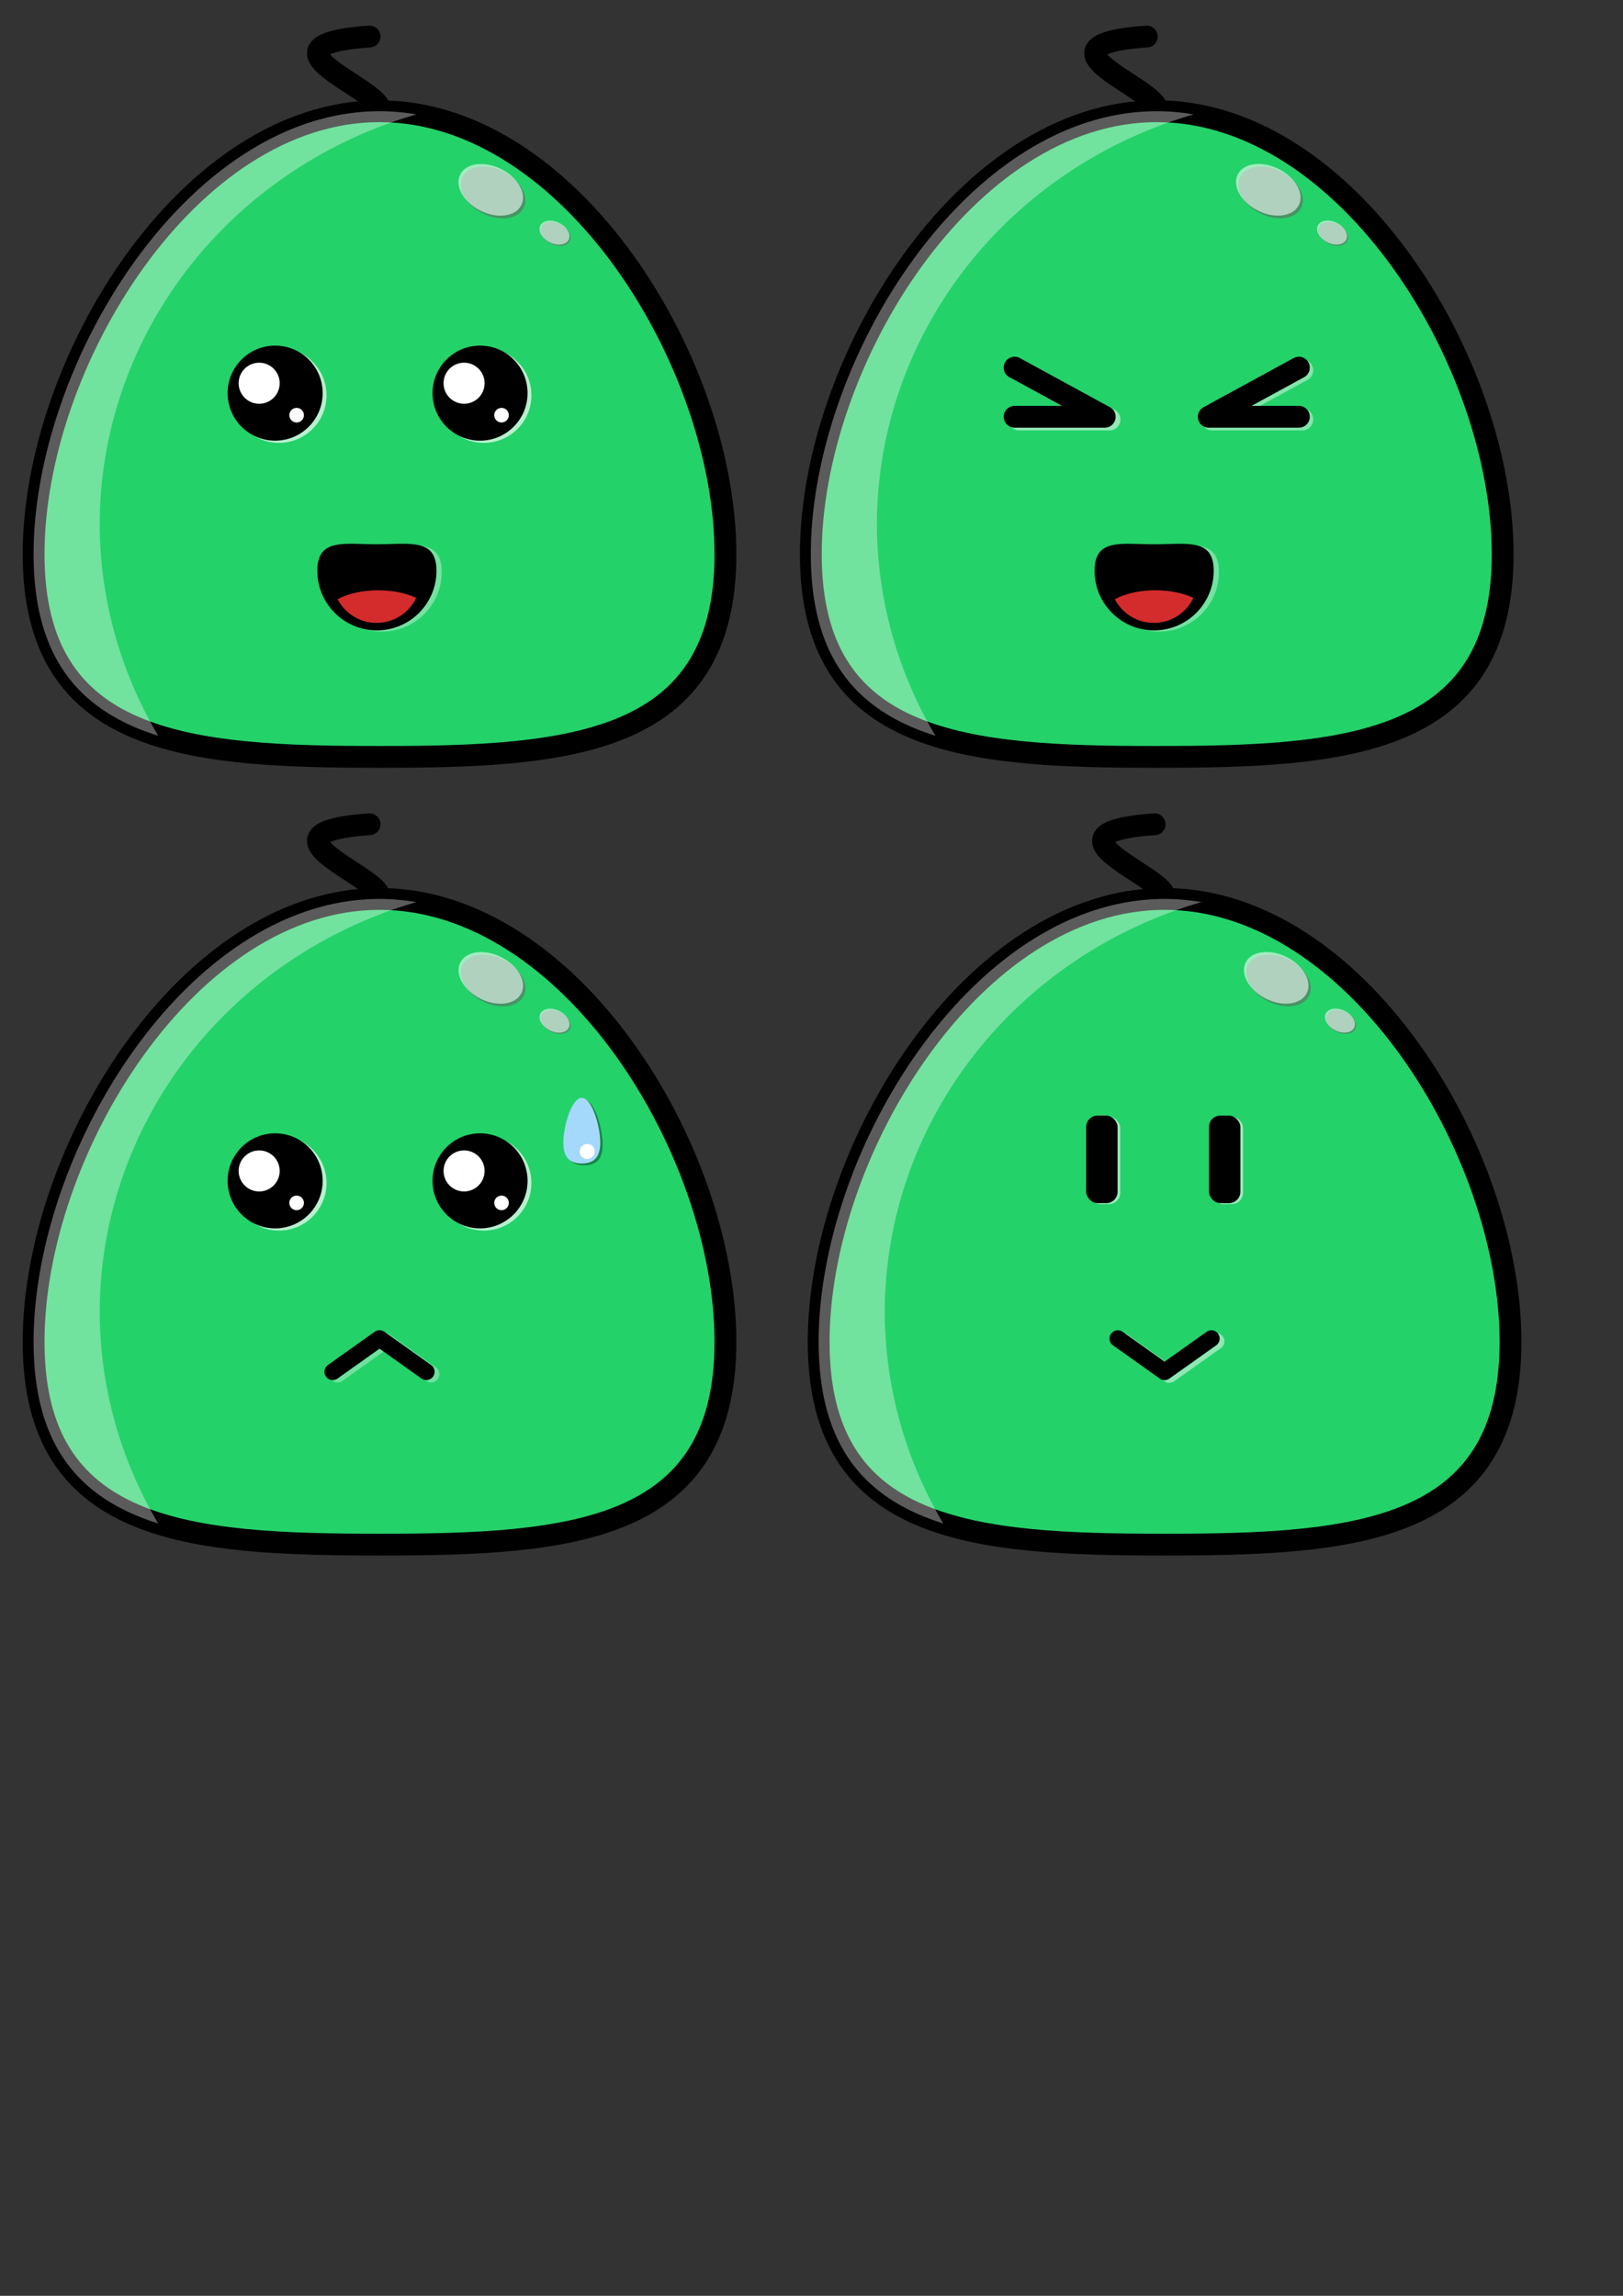 <?xml version="1.0" encoding="UTF-8" standalone="no"?>
<!-- Created with Inkscape (http://www.inkscape.org/) -->

<svg
   xmlns:dc="http://purl.org/dc/elements/1.1/"
   xmlns:cc="http://creativecommons.org/ns#"
   xmlns:rdf="http://www.w3.org/1999/02/22-rdf-syntax-ns#"
   xmlns:svg="http://www.w3.org/2000/svg"
   xmlns="http://www.w3.org/2000/svg"
   xmlns:sodipodi="http://sodipodi.sourceforge.net/DTD/sodipodi-0.dtd"
   xmlns:inkscape="http://www.inkscape.org/namespaces/inkscape"
   width="210mm"
   height="297mm"
   viewBox="0 0 744.094 1052.362"
   id="svg2"
   version="1.1"
   inkscape:version="0.91 r"
   sodipodi:docname="slime.svg">
  <rect x="0" y="0" width="744.094" height="1052.362" fill="#333333" stroke="none"/>
  <defs
     id="defs4" />
  <sodipodi:namedview
     id="base"
     pagecolor="#ffffff"
     bordercolor="#666666"
     borderopacity="1.0"
     inkscape:pageopacity="0.0"
     inkscape:pageshadow="2"
     inkscape:zoom="0.56400295"
     inkscape:cx="149.4612"
     inkscape:cy="683.4712"
     inkscape:document-units="px"
     inkscape:current-layer="layer1"
     showgrid="false"
     inkscape:window-width="1366"
     inkscape:window-height="706"
     inkscape:window-x="0"
     inkscape:window-y="36"
     inkscape:window-maximized="1" />
  <g
     inkscape:label="Layer 1"
     inkscape:groupmode="layer"
     id="layer1">
    <g
       id="g4588"
       inkscape:export-xdpi="25.306561"
       inkscape:export-ydpi="25.306561">
      <path
         inkscape:connector-curvature="0"
         id="path4226"
         d="M 169.442,16.75 C 94.678,22 228.13,55.456 146.674,55.456"
         style="fill:none;fill-rule:evenodd;stroke:#000000;stroke-width:10;stroke-linecap:round;stroke-linejoin:miter;stroke-miterlimit:4;stroke-dasharray:none;stroke-opacity:1" />
      <path
         sodipodi:nodetypes="sssss"
         inkscape:connector-curvature="0"
         id="path4136"
         d="m 332.593,254.026 c -10e-6,87.589 -71.005,92.934 -158.594,92.934 -87.589,0 -158.594,-5.345 -158.594,-92.934 0,-87.589 71.005,-203.041 158.594,-203.041 87.589,0 158.594,115.452 158.594,203.041 z"
         style="opacity:1;fill:#24d26a;fill-opacity:1;stroke:#000000;stroke-width:10;stroke-linecap:butt;stroke-linejoin:miter;stroke-miterlimit:4;stroke-dasharray:none;stroke-opacity:1" />
      <path
         id="path4139"
         d="m 173.999,50.985 c -87.589,0 -158.594,115.452 -158.594,203.041 10e-6,48.991 22.218,72.247 57.123,83.234 A 204.051,196.475 0 0 1 45.71,240.389 204.051,196.475 0 0 1 190.929,52.434 c -5.563,-0.945 -11.21,-1.449 -16.93,-1.449 z"
         style="opacity:1;fill:#ffffff;fill-opacity:0.358;stroke:none;stroke-width:5;stroke-linecap:square;stroke-linejoin:miter;stroke-miterlimit:4;stroke-dasharray:none;stroke-opacity:1"
         inkscape:connector-curvature="0" />
      <ellipse
         style="opacity:1;fill:#656565;fill-opacity:0.567;stroke:none;stroke-width:5;stroke-linecap:square;stroke-linejoin:miter;stroke-miterlimit:4;stroke-dasharray:none;stroke-opacity:1"
         id="ellipse4175"
         cx="22.564"
         cy="241.534"
         rx="10.657"
         ry="15.657"
         transform="matrix(0.449,-0.894,0.894,0.449,0,0)" />
      <ellipse
         transform="matrix(0.449,-0.894,0.894,0.449,0,0)"
         ry="15.657"
         rx="10.657"
         cy="240.015"
         cx="23.2"
         id="path4155"
         style="opacity:1;fill:#ffffff;fill-opacity:0.567;stroke:none;stroke-width:5;stroke-linecap:square;stroke-linejoin:miter;stroke-miterlimit:4;stroke-dasharray:none;stroke-opacity:1" />
      <ellipse
         transform="matrix(0.449,-0.894,0.894,0.449,0,0)"
         ry="7.263"
         rx="4.944"
         cy="275.634"
         cx="18.487"
         id="ellipse4177"
         style="opacity:1;fill:#656565;fill-opacity:0.567;stroke:none;stroke-width:5;stroke-linecap:square;stroke-linejoin:miter;stroke-miterlimit:4;stroke-dasharray:none;stroke-opacity:1" />
      <ellipse
         style="opacity:1;fill:#ffffff;fill-opacity:0.567;stroke:none;stroke-width:5;stroke-linecap:square;stroke-linejoin:miter;stroke-miterlimit:4;stroke-dasharray:none;stroke-opacity:1"
         id="ellipse4179"
         cx="18.782"
         cy="274.93"
         rx="4.944"
         ry="7.263"
         transform="matrix(0.449,-0.894,0.894,0.449,0,0)" />
      <g
         transform="translate(-2.585,0)"
         id="g4355">
        <g
           id="g4191"
           transform="translate(-115.915,-5.366)">
          <circle
             style="opacity:1;fill:#ffffff;fill-opacity:0.668;stroke:none;stroke-width:5;stroke-linecap:square;stroke-linejoin:miter;stroke-miterlimit:4;stroke-dasharray:none;stroke-opacity:1"
             id="circle4165"
             cx="246.411"
             cy="186.587"
             r="21.786" />
          <circle
             r="21.786"
             cy="185.576"
             cx="244.643"
             id="path4159"
             style="opacity:1;fill:#000000;fill-opacity:1;stroke:none;stroke-width:5;stroke-linecap:square;stroke-linejoin:miter;stroke-miterlimit:4;stroke-dasharray:none;stroke-opacity:1" />
          <circle
             style="opacity:1;fill:#ffffff;fill-opacity:1;stroke:none;stroke-width:5;stroke-linecap:square;stroke-linejoin:miter;stroke-miterlimit:4;stroke-dasharray:none;stroke-opacity:1"
             id="circle4161"
             cx="254.492"
             cy="195.678"
             r="3.35" />
          <circle
             r="9.411"
             cy="181.031"
             cx="237.319"
             id="circle4163"
             style="opacity:1;fill:#ffffff;fill-opacity:1;stroke:none;stroke-width:5;stroke-linecap:square;stroke-linejoin:miter;stroke-miterlimit:4;stroke-dasharray:none;stroke-opacity:1" />
        </g>
        <g
           id="g4197"
           transform="translate(-21.971,-5.366)">
          <circle
             r="21.786"
             cy="186.587"
             cx="246.411"
             id="circle4199"
             style="opacity:1;fill:#ffffff;fill-opacity:0.668;stroke:none;stroke-width:5;stroke-linecap:square;stroke-linejoin:miter;stroke-miterlimit:4;stroke-dasharray:none;stroke-opacity:1" />
          <circle
             style="opacity:1;fill:#000000;fill-opacity:1;stroke:none;stroke-width:5;stroke-linecap:square;stroke-linejoin:miter;stroke-miterlimit:4;stroke-dasharray:none;stroke-opacity:1"
             id="circle4201"
             cx="244.643"
             cy="185.576"
             r="21.786" />
          <circle
             r="3.35"
             cy="195.678"
             cx="254.492"
             id="circle4203"
             style="opacity:1;fill:#ffffff;fill-opacity:1;stroke:none;stroke-width:5;stroke-linecap:square;stroke-linejoin:miter;stroke-miterlimit:4;stroke-dasharray:none;stroke-opacity:1" />
          <circle
             style="opacity:1;fill:#ffffff;fill-opacity:1;stroke:none;stroke-width:5;stroke-linecap:square;stroke-linejoin:miter;stroke-miterlimit:4;stroke-dasharray:none;stroke-opacity:1"
             id="circle4205"
             cx="237.319"
             cy="181.031"
             r="9.411" />
        </g>
      </g>
      <g
         id="g4545">
        <path
           sodipodi:nodetypes="sssss"
           inkscape:connector-curvature="0"
           id="path4216"
           d="m 202.513,262.175 c 0,15.084 -12.228,27.312 -27.312,27.312 -15.084,0 -27.312,-12.228 -27.312,-27.312 0,-15.084 12.228,-12.16 27.312,-12.16 15.084,0 27.312,-2.924 27.312,12.16 z"
           style="opacity:1;fill:#ffffff;fill-opacity:0.364;stroke:none;stroke-width:5;stroke-linecap:square;stroke-linejoin:miter;stroke-miterlimit:4;stroke-dasharray:none;stroke-opacity:1" />
        <path
           style="opacity:1;fill:#000000;fill-opacity:1;stroke:none;stroke-width:5;stroke-linecap:square;stroke-linejoin:miter;stroke-miterlimit:4;stroke-dasharray:none;stroke-opacity:1"
           d="m 200.108,261.639 c 0,15.084 -12.228,27.312 -27.312,27.312 -15.084,0 -27.312,-12.228 -27.312,-27.312 0,-15.084 12.228,-12.16 27.312,-12.16 15.084,0 27.312,-2.924 27.312,12.16 z"
           id="path4207"
           inkscape:connector-curvature="0"
           sodipodi:nodetypes="sssss" />
        <path
           style="opacity:1;fill:#d42c2c;fill-opacity:1;stroke:none;stroke-width:5;stroke-linecap:square;stroke-linejoin:miter;stroke-miterlimit:4;stroke-dasharray:none;stroke-opacity:1"
           d="m 173.404,270.585 a 25.302,12.651 0 0 0 -18.612,4.104 c 3.356,6.437 10.086,10.835 17.848,10.835 8.008,0 14.923,-4.679 18.161,-11.452 a 25.302,12.651 0 0 0 -17.397,-3.486 z"
           id="path4210"
           inkscape:connector-curvature="0" />
      </g>
    </g>
    <g
       id="g5019"
       inkscape:export-xdpi="25.395685"
       inkscape:export-ydpi="25.395685">
      <path
         style="fill:none;fill-rule:evenodd;stroke:#000000;stroke-width:10;stroke-linecap:round;stroke-linejoin:miter;stroke-miterlimit:4;stroke-dasharray:none;stroke-opacity:1"
         d="m 525.773,16.75 c -74.764,5.25 58.688,38.705 -22.768,38.705"
         id="path4252"
         inkscape:connector-curvature="0" />
      <path
         style="opacity:1;fill:#24d26a;fill-opacity:1;stroke:#000000;stroke-width:10;stroke-linecap:butt;stroke-linejoin:miter;stroke-miterlimit:4;stroke-dasharray:none;stroke-opacity:1"
         d="m 688.924,254.026 c -10e-6,87.589 -71.005,92.934 -158.594,92.934 -87.589,0 -158.594,-5.345 -158.594,-92.934 0,-87.589 71.005,-203.041 158.594,-203.041 87.589,0 158.594,115.452 158.594,203.041 z"
         id="path4254"
         inkscape:connector-curvature="0"
         sodipodi:nodetypes="sssss" />
      <path
         inkscape:connector-curvature="0"
         style="opacity:1;fill:#ffffff;fill-opacity:0.358;stroke:none;stroke-width:5;stroke-linecap:square;stroke-linejoin:miter;stroke-miterlimit:4;stroke-dasharray:none;stroke-opacity:1"
         d="m 530.33,50.985 c -87.589,0 -158.594,115.452 -158.594,203.041 10e-6,48.991 22.218,72.247 57.123,83.234 A 204.051,196.475 0 0 1 402.041,240.389 204.051,196.475 0 0 1 547.26,52.434 c -5.563,-0.945 -11.21,-1.449 -16.93,-1.449 z"
         id="path4256" />
      <ellipse
         transform="matrix(0.449,-0.894,0.894,0.449,0,0)"
         ry="15.657"
         rx="10.657"
         cy="559.947"
         cx="182.518"
         id="ellipse4258"
         style="opacity:1;fill:#656565;fill-opacity:0.567;stroke:none;stroke-width:5;stroke-linecap:square;stroke-linejoin:miter;stroke-miterlimit:4;stroke-dasharray:none;stroke-opacity:1" />
      <ellipse
         style="opacity:1;fill:#ffffff;fill-opacity:0.567;stroke:none;stroke-width:5;stroke-linecap:square;stroke-linejoin:miter;stroke-miterlimit:4;stroke-dasharray:none;stroke-opacity:1"
         id="ellipse4260"
         cx="183.154"
         cy="558.428"
         rx="10.657"
         ry="15.657"
         transform="matrix(0.449,-0.894,0.894,0.449,0,0)" />
      <ellipse
         style="opacity:1;fill:#656565;fill-opacity:0.567;stroke:none;stroke-width:5;stroke-linecap:square;stroke-linejoin:miter;stroke-miterlimit:4;stroke-dasharray:none;stroke-opacity:1"
         id="ellipse4272"
         cx="178.441"
         cy="594.047"
         rx="4.944"
         ry="7.263"
         transform="matrix(0.449,-0.894,0.894,0.449,0,0)" />
      <ellipse
         transform="matrix(0.449,-0.894,0.894,0.449,0,0)"
         ry="7.263"
         rx="4.944"
         cy="593.343"
         cx="178.736"
         id="ellipse4274"
         style="opacity:1;fill:#ffffff;fill-opacity:0.567;stroke:none;stroke-width:5;stroke-linecap:square;stroke-linejoin:miter;stroke-miterlimit:4;stroke-dasharray:none;stroke-opacity:1" />
      <path
         style="fill:none;fill-rule:evenodd;stroke:#ffffff;stroke-width:10;stroke-linecap:round;stroke-linejoin:round;stroke-miterlimit:4;stroke-dasharray:none;stroke-opacity:0.508"
         d="m 467.358,169.764 41.322,22.539 -41.322,0"
         id="path5015"
         inkscape:connector-curvature="0" />
      <path
         inkscape:connector-curvature="0"
         id="path4312"
         d="m 465.164,168.51 41.322,22.539 -41.322,0"
         style="fill:none;fill-rule:evenodd;stroke:#000000;stroke-width:10;stroke-linecap:round;stroke-linejoin:round;stroke-miterlimit:4;stroke-dasharray:none;stroke-opacity:1" />
      <path
         inkscape:connector-curvature="0"
         id="path5017"
         d="m 597.063,169.764 -41.322,22.539 41.322,0"
         style="fill:none;fill-rule:evenodd;stroke:#ffffff;stroke-width:10;stroke-linecap:round;stroke-linejoin:round;stroke-miterlimit:4;stroke-dasharray:none;stroke-opacity:0.433" />
      <path
         style="fill:none;fill-rule:evenodd;stroke:#000000;stroke-width:10;stroke-linecap:round;stroke-linejoin:round;stroke-miterlimit:4;stroke-dasharray:none;stroke-opacity:1"
         d="m 595.496,168.51 -41.322,22.539 41.322,0"
         id="path4314"
         inkscape:connector-curvature="0" />
      <g
         transform="translate(356.331,0)"
         id="g4564">
        <path
           style="opacity:1;fill:#ffffff;fill-opacity:0.364;stroke:none;stroke-width:5;stroke-linecap:square;stroke-linejoin:miter;stroke-miterlimit:4;stroke-dasharray:none;stroke-opacity:1"
           d="m 202.513,262.175 c 0,15.084 -12.228,27.312 -27.312,27.312 -15.084,0 -27.312,-12.228 -27.312,-27.312 0,-15.084 12.228,-12.16 27.312,-12.16 15.084,0 27.312,-2.924 27.312,12.16 z"
           id="path4566"
           inkscape:connector-curvature="0"
           sodipodi:nodetypes="sssss" />
        <path
           sodipodi:nodetypes="sssss"
           inkscape:connector-curvature="0"
           id="path4568"
           d="m 200.108,261.639 c 0,15.084 -12.228,27.312 -27.312,27.312 -15.084,0 -27.312,-12.228 -27.312,-27.312 0,-15.084 12.228,-12.16 27.312,-12.16 15.084,0 27.312,-2.924 27.312,12.16 z"
           style="opacity:1;fill:#000000;fill-opacity:1;stroke:none;stroke-width:5;stroke-linecap:square;stroke-linejoin:miter;stroke-miterlimit:4;stroke-dasharray:none;stroke-opacity:1" />
        <path
           inkscape:connector-curvature="0"
           id="path4570"
           d="m 173.404,270.585 a 25.302,12.651 0 0 0 -18.612,4.104 c 3.356,6.437 10.086,10.835 17.848,10.835 8.008,0 14.923,-4.679 18.161,-11.452 a 25.302,12.651 0 0 0 -17.397,-3.486 z"
           style="opacity:1;fill:#d42c2c;fill-opacity:1;stroke:none;stroke-width:5;stroke-linecap:square;stroke-linejoin:miter;stroke-miterlimit:4;stroke-dasharray:none;stroke-opacity:1" />
      </g>
    </g>
    <g
       id="g4950"
       inkscape:export-xdpi="25.306561"
       inkscape:export-ydpi="25.306561">
      <path
         style="fill:none;fill-rule:evenodd;stroke:#000000;stroke-width:10;stroke-linecap:round;stroke-linejoin:miter;stroke-miterlimit:4;stroke-dasharray:none;stroke-opacity:1"
         d="M 169.442,377.824 C 94.678,383.074 228.13,416.529 146.674,416.529"
         id="path4614"
         inkscape:connector-curvature="0" />
      <path
         style="opacity:1;fill:#24d26a;fill-opacity:1;stroke:#000000;stroke-width:10;stroke-linecap:butt;stroke-linejoin:miter;stroke-miterlimit:4;stroke-dasharray:none;stroke-opacity:1"
         d="m 332.593,615.1 c -10e-6,87.589 -71.005,92.934 -158.594,92.934 -87.589,0 -158.594,-5.345 -158.594,-92.934 0,-87.589 71.005,-203.041 158.594,-203.041 87.589,0 158.594,115.452 158.594,203.041 z"
         id="path4616"
         inkscape:connector-curvature="0"
         sodipodi:nodetypes="sssss" />
      <path
         inkscape:connector-curvature="0"
         style="opacity:1;fill:#ffffff;fill-opacity:0.358;stroke:none;stroke-width:5;stroke-linecap:square;stroke-linejoin:miter;stroke-miterlimit:4;stroke-dasharray:none;stroke-opacity:1"
         d="m 173.999,412.059 c -87.589,0 -158.594,115.452 -158.594,203.041 10e-6,48.991 22.218,72.247 57.123,83.234 A 204.051,196.475 0 0 1 45.71,601.463 204.051,196.475 0 0 1 190.929,413.508 c -5.563,-0.945 -11.21,-1.449 -16.93,-1.449 z"
         id="path4618" />
      <ellipse
         transform="matrix(0.449,-0.894,0.894,0.449,0,0)"
         ry="15.657"
         rx="10.657"
         cy="403.616"
         cx="-300.087"
         id="ellipse4620"
         style="opacity:1;fill:#656565;fill-opacity:0.567;stroke:none;stroke-width:5;stroke-linecap:square;stroke-linejoin:miter;stroke-miterlimit:4;stroke-dasharray:none;stroke-opacity:1" />
      <ellipse
         style="opacity:1;fill:#ffffff;fill-opacity:0.567;stroke:none;stroke-width:5;stroke-linecap:square;stroke-linejoin:miter;stroke-miterlimit:4;stroke-dasharray:none;stroke-opacity:1"
         id="ellipse4622"
         cx="-299.451"
         cy="402.097"
         rx="10.657"
         ry="15.657"
         transform="matrix(0.449,-0.894,0.894,0.449,0,0)" />
      <ellipse
         style="opacity:1;fill:#656565;fill-opacity:0.567;stroke:none;stroke-width:5;stroke-linecap:square;stroke-linejoin:miter;stroke-miterlimit:4;stroke-dasharray:none;stroke-opacity:1"
         id="ellipse4624"
         cx="-304.164"
         cy="437.716"
         rx="4.944"
         ry="7.263"
         transform="matrix(0.449,-0.894,0.894,0.449,0,0)" />
      <ellipse
         transform="matrix(0.449,-0.894,0.894,0.449,0,0)"
         ry="7.263"
         rx="4.944"
         cy="437.012"
         cx="-303.869"
         id="ellipse4626"
         style="opacity:1;fill:#ffffff;fill-opacity:0.567;stroke:none;stroke-width:5;stroke-linecap:square;stroke-linejoin:miter;stroke-miterlimit:4;stroke-dasharray:none;stroke-opacity:1" />
      <g
         id="g4628"
         transform="translate(-2.585,361.074)">
        <g
           transform="translate(-115.915,-5.366)"
           id="g4630">
          <circle
             r="21.786"
             cy="186.587"
             cx="246.411"
             id="circle4632"
             style="opacity:1;fill:#ffffff;fill-opacity:0.668;stroke:none;stroke-width:5;stroke-linecap:square;stroke-linejoin:miter;stroke-miterlimit:4;stroke-dasharray:none;stroke-opacity:1" />
          <circle
             style="opacity:1;fill:#000000;fill-opacity:1;stroke:none;stroke-width:5;stroke-linecap:square;stroke-linejoin:miter;stroke-miterlimit:4;stroke-dasharray:none;stroke-opacity:1"
             id="circle4634"
             cx="244.643"
             cy="185.576"
             r="21.786" />
          <circle
             r="3.35"
             cy="195.678"
             cx="254.492"
             id="circle4636"
             style="opacity:1;fill:#ffffff;fill-opacity:1;stroke:none;stroke-width:5;stroke-linecap:square;stroke-linejoin:miter;stroke-miterlimit:4;stroke-dasharray:none;stroke-opacity:1" />
          <circle
             style="opacity:1;fill:#ffffff;fill-opacity:1;stroke:none;stroke-width:5;stroke-linecap:square;stroke-linejoin:miter;stroke-miterlimit:4;stroke-dasharray:none;stroke-opacity:1"
             id="circle4638"
             cx="237.319"
             cy="181.031"
             r="9.411" />
        </g>
        <g
           transform="translate(-21.971,-5.366)"
           id="g4640">
          <circle
             style="opacity:1;fill:#ffffff;fill-opacity:0.668;stroke:none;stroke-width:5;stroke-linecap:square;stroke-linejoin:miter;stroke-miterlimit:4;stroke-dasharray:none;stroke-opacity:1"
             id="circle4642"
             cx="246.411"
             cy="186.587"
             r="21.786" />
          <circle
             r="21.786"
             cy="185.576"
             cx="244.643"
             id="circle4644"
             style="opacity:1;fill:#000000;fill-opacity:1;stroke:none;stroke-width:5;stroke-linecap:square;stroke-linejoin:miter;stroke-miterlimit:4;stroke-dasharray:none;stroke-opacity:1" />
          <circle
             style="opacity:1;fill:#ffffff;fill-opacity:1;stroke:none;stroke-width:5;stroke-linecap:square;stroke-linejoin:miter;stroke-miterlimit:4;stroke-dasharray:none;stroke-opacity:1"
             id="circle4646"
             cx="254.492"
             cy="195.678"
             r="3.35" />
          <circle
             r="9.411"
             cy="181.031"
             cx="237.319"
             id="circle4648"
             style="opacity:1;fill:#ffffff;fill-opacity:1;stroke:none;stroke-width:5;stroke-linecap:square;stroke-linejoin:miter;stroke-miterlimit:4;stroke-dasharray:none;stroke-opacity:1" />
        </g>
      </g>
      <path
         style="fill:none;fill-rule:evenodd;stroke:#ffffff;stroke-width:7.602;stroke-linecap:round;stroke-linejoin:round;stroke-miterlimit:4;stroke-dasharray:none;stroke-opacity:0.342;fill-opacity:0.599"
         d="m 154.772,629.906 21.443,-15.249 21.443,15.249"
         id="path4948"
         inkscape:connector-curvature="0"
         sodipodi:nodetypes="ccc" />
      <path
         sodipodi:nodetypes="ccc"
         inkscape:connector-curvature="0"
         id="path4684"
         d="m 152.555,628.798 21.443,-15.249 21.443,15.249"
         style="fill:none;fill-rule:evenodd;stroke:#000000;stroke-width:7.602;stroke-linecap:round;stroke-linejoin:round;stroke-miterlimit:4;stroke-dasharray:none;stroke-opacity:1" />
      <path
         style="opacity:1;fill:#000000;fill-opacity:0.353;stroke:none;stroke-width:10;stroke-linecap:round;stroke-linejoin:round;stroke-miterlimit:4;stroke-dasharray:none;stroke-opacity:1"
         d="m 276.302,524.704 c 0,7.562 -3.789,9.482 -8.463,9.482 -4.674,0 -8.463,-1.92 -8.463,-9.482 0,-7.562 3.789,-20.563 8.463,-20.563 4.674,0 8.463,13.001 8.463,20.563 z"
         id="path4693"
         inkscape:connector-curvature="0"
         sodipodi:nodetypes="sssss" />
      <path
         sodipodi:nodetypes="sssss"
         inkscape:connector-curvature="0"
         id="path4686"
         d="m 275.193,523.817 c 0,7.562 -3.789,9.482 -8.463,9.482 -4.674,0 -8.463,-1.92 -8.463,-9.482 0,-7.562 3.789,-20.563 8.463,-20.563 4.674,0 8.463,13.001 8.463,20.563 z"
         style="opacity:1;fill:#a5d9fc;fill-opacity:1;stroke:none;stroke-width:10;stroke-linecap:round;stroke-linejoin:round;stroke-miterlimit:4;stroke-dasharray:none;stroke-opacity:1" />
      <circle
         style="opacity:1;fill:#ffffff;fill-opacity:1;stroke:none;stroke-width:10;stroke-linecap:round;stroke-linejoin:round;stroke-miterlimit:4;stroke-dasharray:none;stroke-opacity:1"
         id="circle4691"
         cx="269.238"
         cy="527.833"
         r="3.448" />
    </g>
    <g
       id="g4977"
       inkscape:export-xdpi="25.306557"
       inkscape:export-ydpi="25.306557">
      <path
         inkscape:connector-curvature="0"
         id="path4813"
         d="m 529.369,377.824 c -74.764,5.25 58.688,38.705 -22.768,38.705"
         style="fill:none;fill-rule:evenodd;stroke:#000000;stroke-width:10;stroke-linecap:round;stroke-linejoin:miter;stroke-miterlimit:4;stroke-dasharray:none;stroke-opacity:1" />
      <path
         sodipodi:nodetypes="sssss"
         inkscape:connector-curvature="0"
         id="path4815"
         d="m 692.52,615.1 c -1e-5,87.589 -71.005,92.934 -158.594,92.934 -87.589,0 -158.594,-5.345 -158.594,-92.934 0,-87.589 71.005,-203.041 158.594,-203.041 87.589,0 158.594,115.452 158.594,203.041 z"
         style="opacity:1;fill:#24d26a;fill-opacity:1;stroke:#000000;stroke-width:10;stroke-linecap:butt;stroke-linejoin:miter;stroke-miterlimit:4;stroke-dasharray:none;stroke-opacity:1" />
      <path
         id="path4817"
         d="m 533.926,412.059 c -87.589,0 -158.594,115.452 -158.594,203.041 1e-5,48.991 22.218,72.247 57.123,83.234 A 204.051,196.475 0 0 1 405.637,601.463 204.051,196.475 0 0 1 550.856,413.508 c -5.563,-0.945 -11.21,-1.449 -16.93,-1.449 z"
         style="opacity:1;fill:#ffffff;fill-opacity:0.358;stroke:none;stroke-width:5;stroke-linecap:square;stroke-linejoin:miter;stroke-miterlimit:4;stroke-dasharray:none;stroke-opacity:1"
         inkscape:connector-curvature="0" />
      <ellipse
         style="opacity:1;fill:#656565;fill-opacity:0.567;stroke:none;stroke-width:5;stroke-linecap:square;stroke-linejoin:miter;stroke-miterlimit:4;stroke-dasharray:none;stroke-opacity:1"
         id="ellipse4819"
         cx="-138.519"
         cy="725.242"
         rx="10.657"
         ry="15.657"
         transform="matrix(0.449,-0.894,0.894,0.449,0,0)" />
      <ellipse
         transform="matrix(0.449,-0.894,0.894,0.449,0,0)"
         ry="15.657"
         rx="10.657"
         cy="723.724"
         cx="-137.883"
         id="ellipse4821"
         style="opacity:1;fill:#ffffff;fill-opacity:0.567;stroke:none;stroke-width:5;stroke-linecap:square;stroke-linejoin:miter;stroke-miterlimit:4;stroke-dasharray:none;stroke-opacity:1" />
      <ellipse
         transform="matrix(0.449,-0.894,0.894,0.449,0,0)"
         ry="7.263"
         rx="4.944"
         cy="759.343"
         cx="-142.596"
         id="ellipse4823"
         style="opacity:1;fill:#656565;fill-opacity:0.567;stroke:none;stroke-width:5;stroke-linecap:square;stroke-linejoin:miter;stroke-miterlimit:4;stroke-dasharray:none;stroke-opacity:1" />
      <ellipse
         style="opacity:1;fill:#ffffff;fill-opacity:0.567;stroke:none;stroke-width:5;stroke-linecap:square;stroke-linejoin:miter;stroke-miterlimit:4;stroke-dasharray:none;stroke-opacity:1"
         id="ellipse4825"
         cx="-142.301"
         cy="758.638"
         rx="4.944"
         ry="7.263"
         transform="matrix(0.449,-0.894,0.894,0.449,0,0)" />
      <path
         sodipodi:nodetypes="ccc"
         inkscape:connector-curvature="0"
         id="path4975"
         d="m 557.563,614.835 -21.443,15.249 -21.443,-15.249"
         style="fill:none;fill-rule:evenodd;stroke:#ffffff;stroke-width:7.602;stroke-linecap:round;stroke-linejoin:round;stroke-miterlimit:4;stroke-dasharray:none;stroke-opacity:0.481" />
      <path
         style="fill:none;fill-rule:evenodd;stroke:#000000;stroke-width:7.602;stroke-linecap:round;stroke-linejoin:round;stroke-miterlimit:4;stroke-dasharray:none;stroke-opacity:1"
         d="m 555.369,613.581 -21.443,15.249 -21.443,-15.249"
         id="path4849"
         inkscape:connector-curvature="0"
         sodipodi:nodetypes="ccc" />
      <g
         transform="translate(-1.801,0)"
         id="g4920">
        <rect
           ry="5.212"
           y="511.821"
           x="500.981"
           height="40.119"
           width="14.418"
           id="rect4914"
           style="opacity:1;fill:#ffffff;fill-opacity:0.551;stroke:none;stroke-width:10;stroke-linecap:round;stroke-linejoin:round;stroke-miterlimit:4;stroke-dasharray:none;stroke-opacity:1" />
        <rect
           style="opacity:1;fill:#000000;fill-opacity:1;stroke:none;stroke-width:10;stroke-linecap:round;stroke-linejoin:round;stroke-miterlimit:4;stroke-dasharray:none;stroke-opacity:1"
           id="rect4904"
           width="14.418"
           height="40.119"
           x="499.762"
           y="511.378"
           ry="5.212" />
        <rect
           style="opacity:1;fill:#ffffff;fill-opacity:0.551;stroke:none;stroke-width:10;stroke-linecap:round;stroke-linejoin:round;stroke-miterlimit:4;stroke-dasharray:none;stroke-opacity:1"
           id="rect4916"
           width="14.418"
           height="40.119"
           x="557.275"
           y="511.821"
           ry="5.212" />
        <rect
           ry="5.212"
           y="511.378"
           x="556.056"
           height="40.119"
           width="14.418"
           id="rect4918"
           style="opacity:1;fill:#000000;fill-opacity:1;stroke:none;stroke-width:10;stroke-linecap:round;stroke-linejoin:round;stroke-miterlimit:4;stroke-dasharray:none;stroke-opacity:1" />
      </g>
    </g>
  </g>
</svg>

